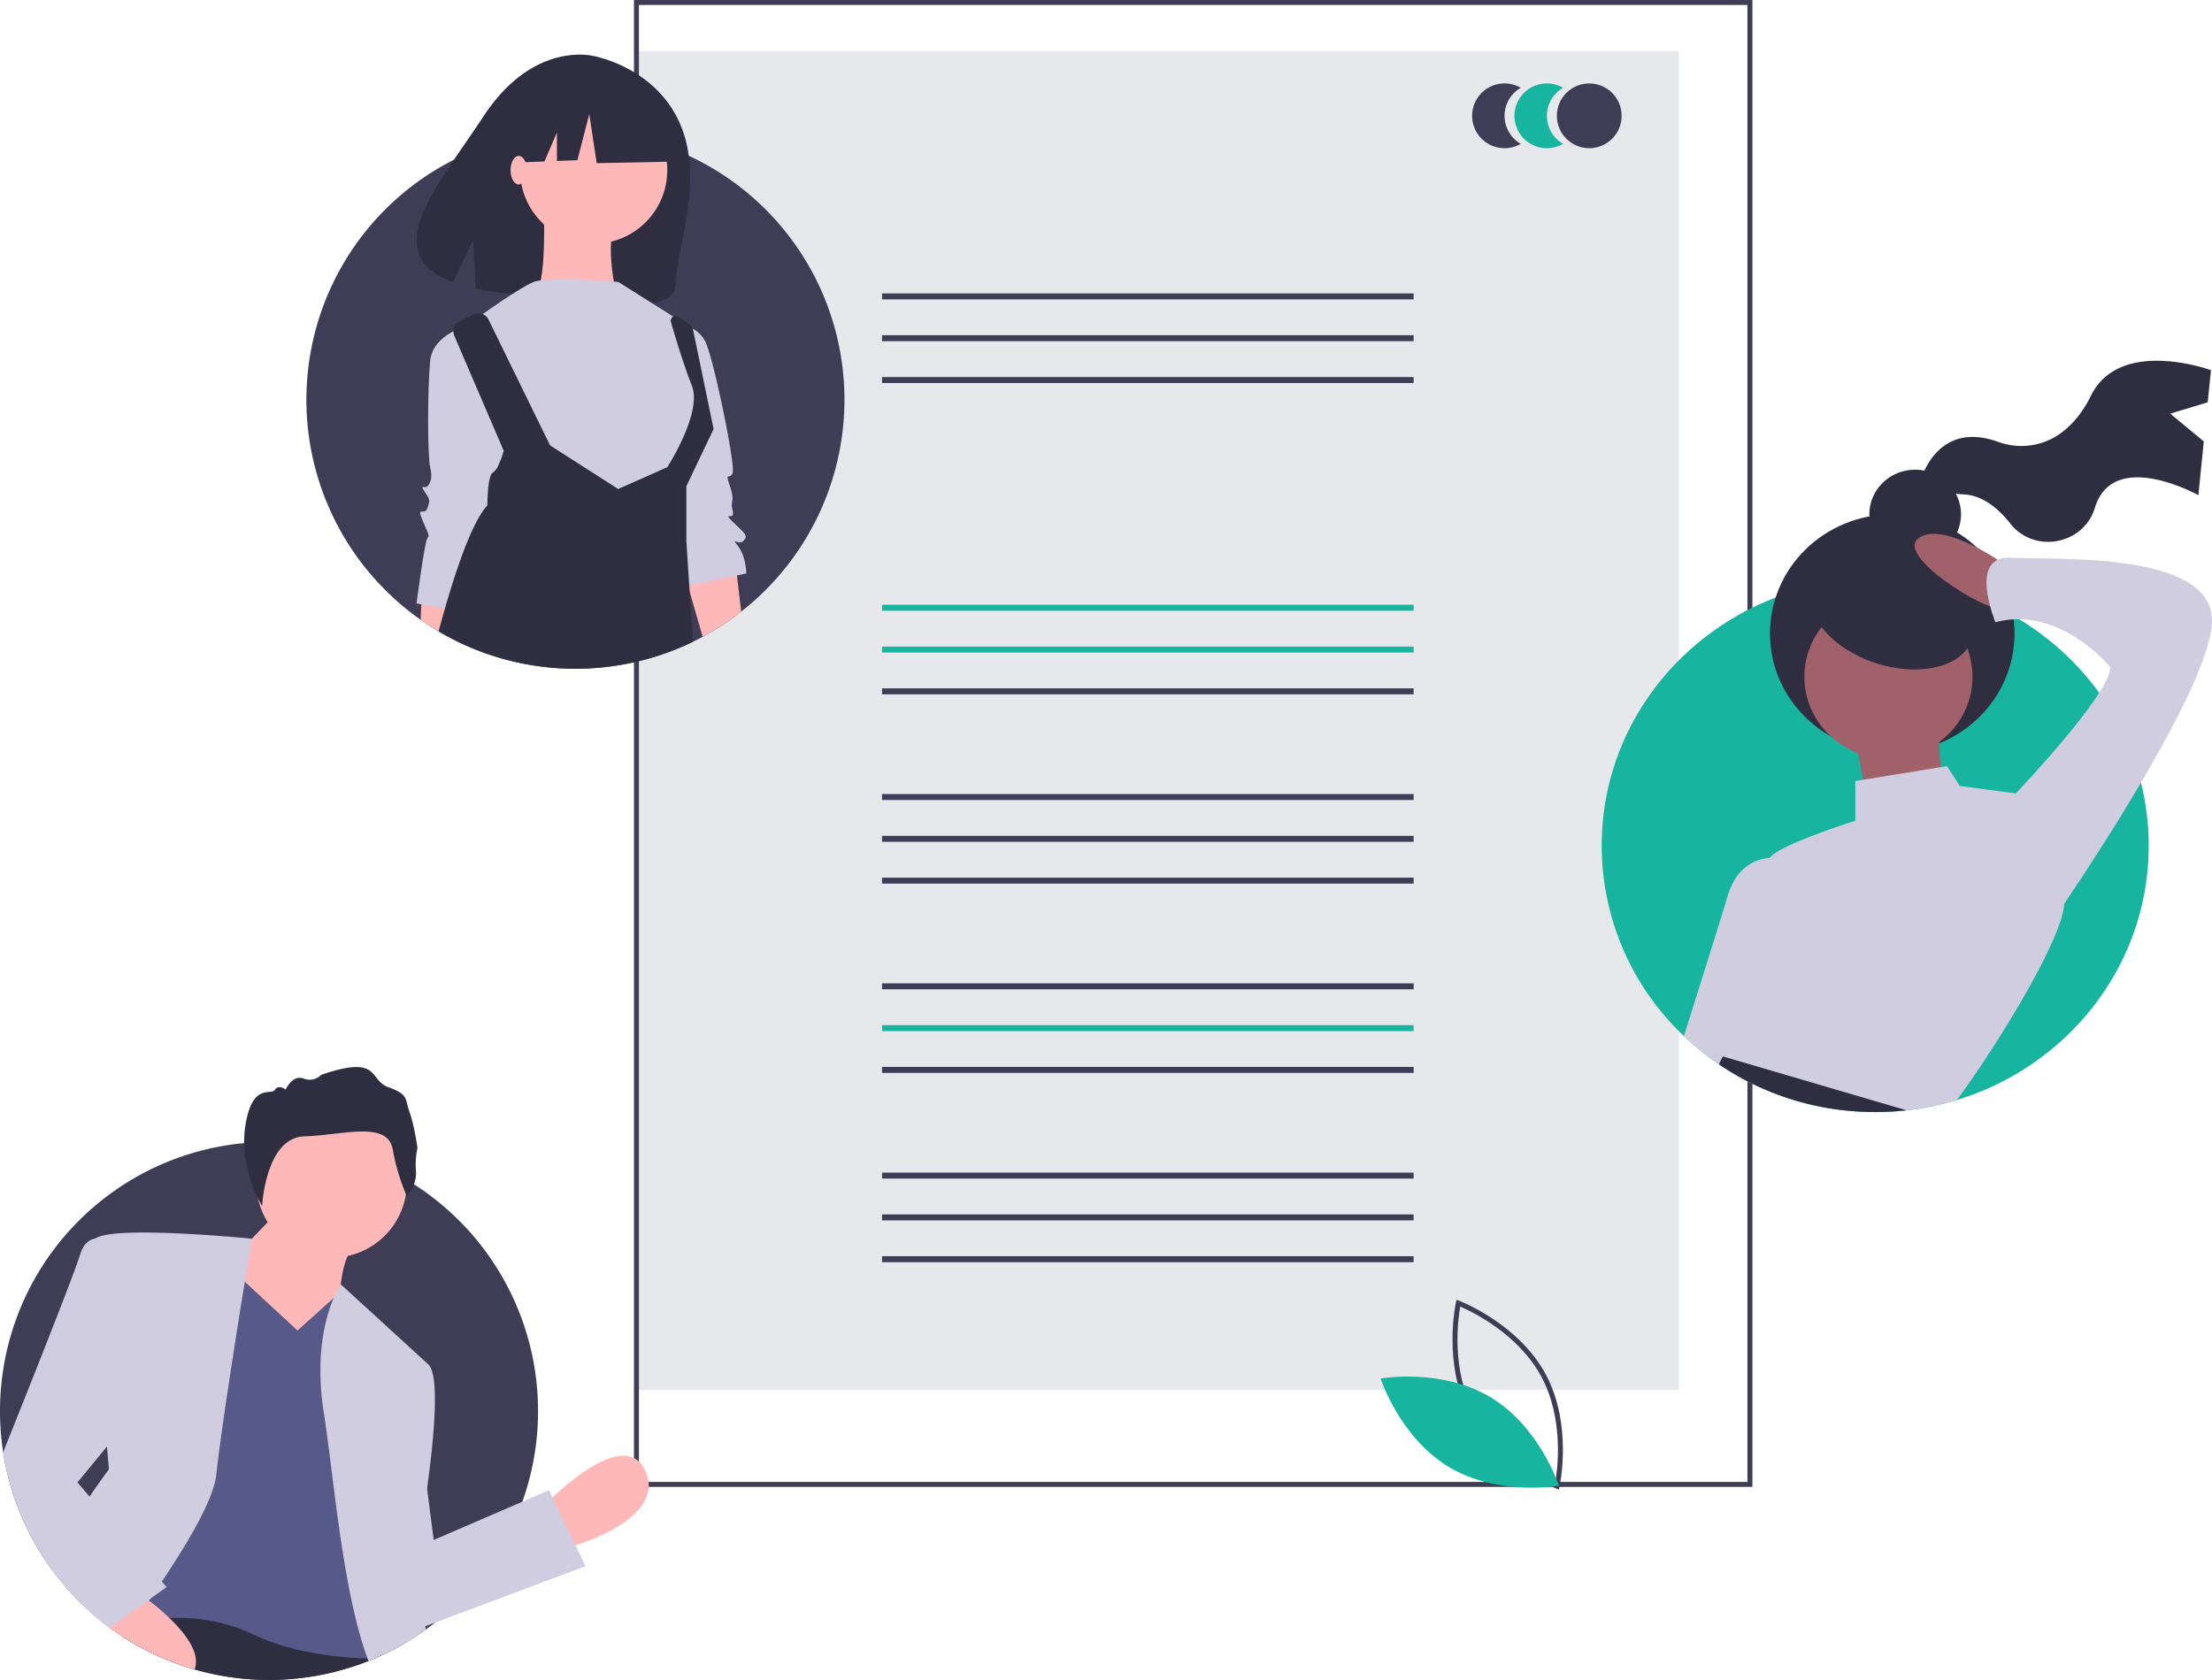<svg id="b9662ebd-6742-415a-b964-20bc217b5817" data-name="Layer 1" xmlns="http://www.w3.org/2000/svg" width="888" height="674.5" viewBox="0 0 888 674.5"><title>google_docs</title><rect x="256" y="20.5" width="418" height="537.564" fill="#e6e8ec"/><rect x="354.091" y="117.809" width="213.403" height="2.398" fill="#3f3d56"/><rect x="354.091" y="134.593" width="213.403" height="2.398" fill="#3f3d56"/><rect x="354.091" y="151.378" width="213.403" height="2.398" fill="#3f3d56"/><rect x="354.091" y="242.809" width="213.403" height="2.398" fill="#17b59f"/><rect x="354.091" y="259.593" width="213.403" height="2.398" fill="#17b59f"/><rect x="354.091" y="276.378" width="213.403" height="2.398" fill="#3f3d56"/><rect x="354.091" y="318.809" width="213.403" height="2.398" fill="#3f3d56"/><rect x="354.091" y="335.593" width="213.403" height="2.398" fill="#3f3d56"/><rect x="354.091" y="352.378" width="213.403" height="2.398" fill="#3f3d56"/><rect x="354.091" y="394.809" width="213.403" height="2.398" fill="#3f3d56"/><rect x="354.091" y="411.593" width="213.403" height="2.398" fill="#17b59f"/><rect x="354.091" y="428.378" width="213.403" height="2.398" fill="#3f3d56"/><rect x="354.091" y="470.809" width="213.403" height="2.398" fill="#3f3d56"/><rect x="354.091" y="487.593" width="213.403" height="2.398" fill="#3f3d56"/><rect x="354.091" y="504.378" width="213.403" height="2.398" fill="#3f3d56"/><path d="M859.5,709.75h-449v-597h449Zm-447-2h445v-593h-445Z" transform="translate(-156 -112.75)" fill="#3f3d56"/><path d="M760,159.25a12.984,12.984,0,0,1,6.5-11.247,13,13,0,1,0,0,22.493A12.984,12.984,0,0,1,760,159.25Z" transform="translate(-156 -112.75)" fill="#3f3d56"/><path d="M777,159.25a12.984,12.984,0,0,1,6.5-11.247,13,13,0,1,0,0,22.493A12.984,12.984,0,0,1,777,159.25Z" transform="translate(-156 -112.75)" fill="#17b59f"/><circle cx="638" cy="46.5" r="13" fill="#3f3d56"/><path d="M781.804,710.799l-1.073-.402c-.236-.089-23.708-9.082-34.704-29.474-10.996-20.393-5.612-44.945-5.556-45.19l.253-1.118,1.073.402c.236.089,23.708,9.082,34.704,29.474,10.996,20.393,5.612,44.945,5.556,45.19Zm-34.017-30.825c9.296,17.241,27.845,26.079,32.545,28.097.894-5.037,3.696-25.406-5.592-42.631-9.287-17.223-27.843-26.074-32.545-28.097C741.301,642.383,738.499,662.75,747.787,679.973Z" transform="translate(-156 -112.75)" fill="#3f3d56"/><path d="M754.429,673.77c19.761,11.889,27.371,35.503,27.371,35.503s-24.428,4.339-44.188-7.55-27.371-35.503-27.371-35.503S734.669,661.881,754.429,673.77Z" transform="translate(-156 -112.75)" fill="#17b59f"/><path d="M495,273.25a108.07,108.07,0,0,1-56.91,95.17q-1.935,1.05-3.93,2.01a108.165,108.165,0,0,1-94.66-.17q-3.81-1.86-7.44-4.02c-2.46-1.44-4.85-2.99-7.17-4.63a108.018,108.018,0,0,1,13.37-184.75,106.201,106.201,0,0,1,20.6-7.9q4.71-1.275,9.58-2.12A108.115,108.115,0,0,1,387,165.25c1.28,0,2.55.02,3.82.08q1.395.03,2.79.12a107.408,107.408,0,0,1,28.53,5.65c.79.27,1.58.55,2.36.84q4.08,1.5,7.98,3.34A107.977,107.977,0,0,1,495,273.25Z" transform="translate(-156 -112.75)" fill="#3f3d56"/><path d="M429.154,162.81c-9.826-23.184-34.838-27.563-34.838-27.563s-24.083-6.425-44.196,24.173c-18.747,28.52-42.922,55.241-12.263,66.625l8.098-17.008.972,19.574a124.82,124.82,0,0,0,13.497,2.048c34.006,3.455,66.063,9.199,66.656-3.091C427.87,211.231,438.609,185.118,429.154,162.81Z" transform="translate(-156 -112.75)" fill="#2f2e41"/><path d="M341.82,351.76l-.8,6.42-1.52,12.08q-3.81-1.86-7.44-4.02c-2.46-1.44-4.85-2.99-7.17-4.63l.24-6.23.27-6.91,11.1,2.23Z" transform="translate(-156 -112.75)" fill="#ffb8b8"/><path d="M453.55,358.32a108.093,108.093,0,0,1-15.46,10.1l-5.24-18.15-.69-2.39-1.72-5.97,1.85-.29,18.94-2.99.61,5.15Z" transform="translate(-156 -112.75)" fill="#ffb8b8"/><circle cx="238.333" cy="68.326" r="29.541" fill="#ffb8b8"/><path d="M374.092,192.564s2.188,37.199-4.376,39.388,33.917,0,33.917,0-5.471-22.976,0-29.541S374.092,192.564,374.092,192.564Z" transform="translate(-156 -112.75)" fill="#ffb8b8"/><path d="M404.18,225.934s-28.447-2.188-33.917,0-20.788,13.129-20.788,13.129l7.659,68.928,62.364,13.129,9.847-14.223,9.847-20.788-4.376-26.258-1.094-15.317Z" transform="translate(-156 -112.75)" fill="#d0cde1"/><path d="M344.004,243.44s-14.223,3.282-15.317,14.223-1.094,38.294,0,42.67,0,6.565-1.094,7.659-3.282-1.094-1.094,2.188,2.188,3.282,1.094,6.565-4.376-1.094-2.188,4.376,3.282,6.565,2.188,7.659-4.376,26.258-4.376,26.258l18.6,3.282,18.6-64.552Z" transform="translate(-156 -112.75)" fill="#d0cde1"/><path d="M429.344,243.44a11.66,11.66,0,0,1,9.847,6.565c3.282,6.565,12.035,49.235,10.941,52.517s-3.282-1.094-1.094,5.471,0,5.471,1.094,9.847-4.376,0,0,4.376,6.565,5.471,4.376,7.659-5.471-2.188-2.188,2.188,3.282,10.941,3.282,10.941l-26.258,5.471-7.659-61.27Z" transform="translate(-156 -112.75)" fill="#d0cde1"/><path d="M432.85,350.27l1.31,20.16a108.165,108.165,0,0,1-94.66-.17q-3.81-1.86-7.44-4.02c.84-3.09,1.69-6.17,2.56-9.19q.93-3.225,1.88-6.35c4.91-16.07,10.2-29.74,15.16-35.05,0,0,0-12.03,2.19-13.13a7.228,7.228,0,0,0,2.32-3.18,42.663,42.663,0,0,0,2.06-5.57l-3.62-8.42-16.2-37.72A4.609,4.609,0,0,1,340.58,241.7l5.37-2.69a4.611,4.611,0,0,1,6.19,2.1l24.69,50.47,27.35,17.51,19.18-8.53.51-.23s14.23-21.88,9.85-32.82c-1.87-4.67-3.93-10.91-5.7-16.54-1.03-3.32-1.95-6.43-2.67-8.87a1.968,1.968,0,0,1,2.98-2.19l3.73,2.49a5.425,5.425,0,0,1,1.93,2.29,4.93,4.93,0,0,1,.38,1.14l8.1,39.19L431.53,307.99v21.88l.76,11.75.4,6.15Z" transform="translate(-156 -112.75)" fill="#2f2e41"/><polygon points="267.599 41.637 242.532 28.507 207.916 33.878 200.754 65.51 218.582 64.825 223.563 53.203 223.563 64.633 231.789 64.317 236.564 45.815 239.548 65.51 268.793 64.914 267.599 41.637" fill="#2f2e41"/><ellipse cx="208.245" cy="68.326" rx="3.282" ry="5.744" fill="#ffb8b8"/><path d="M1018.585,452.313c0,47.933-32.379,88.5-76.997,102.075a109.734,109.734,0,0,1-20.2,4.159,112.6,112.6,0,0,1-12.596.703c-1.566,0-3.121-.03-4.666-.109H904.106a111.252,111.252,0,0,1-45.157-11.525,109.983,109.983,0,0,1-26.96-18.892A105.225,105.225,0,0,1,799,452.313c0-45.319,28.942-84.054,69.81-99.619a109.231,109.231,0,0,1,15.015-4.535,113.146,113.146,0,0,1,56.919,1.832c1.403.396,2.796.842,4.168,1.317.01,0,.02.01.031.01a103.729,103.729,0,0,1,9.719,3.822c1.088.475,2.176.98,3.243,1.515q3.202,1.545,6.282,3.317c.793.446,1.576.901,2.348,1.376a109.07,109.07,0,0,1,32.175,29.586,105.025,105.025,0,0,1,16.774,36.081A103.911,103.911,0,0,1,1018.585,452.313Z" transform="translate(-156 -112.75)" fill="#17b59f"/><path d="M1027.254,278.834l15.03-4.564,1.297-12.893s-36.556-13.45-48.243,10.34c-4.127,8.4-9.327,13.445-14.33,16.456a27.042,27.042,0,0,1-22.991,1.929c-25.335-9.012-31.302,16.616-31.302,16.616s2.19,3.648,17.807,4.545c7.772.446,14.132,6.143,18.56,11.754,9.482,12.014,28.958,8.542,33.741-5.878q.116-.349.228-.706c7.471-23.837,41.482-4.858,41.482-4.858l2.171-21.59Z" transform="translate(-156 -112.75)" fill="#2f2e41"/><ellipse cx="768.843" cy="206.501" rx="18.409" ry="17.93" fill="#2f2e41"/><ellipse cx="759.639" cy="254.314" rx="49.09" ry="47.813" fill="#2f2e41"/><ellipse cx="758.105" cy="271.746" rx="33.749" ry="32.871" fill="#a0616a"/><path d="M900.81,409.398l6.136,31.875,30.681-3.984s-5.114-24.902-2.045-31.875Z" transform="translate(-156 -112.75)" fill="#a0616a"/><path d="M961.149,339.671s-24.545-17.93-34.772-10.957,27.613,29.883,31.704,27.891S961.149,339.671,961.149,339.671Z" transform="translate(-156 -112.75)" fill="#a0616a"/><path d="M984.671,475.136a4.11,4.11,0,0,1-.02.495v.01c-.63,14.238-27.54,57.815-43.063,78.747a109.734,109.734,0,0,1-20.2,4.159,112.6,112.6,0,0,1-12.596.703c-1.566,0-3.121-.03-4.666-.109H904.106c-14.293-4.495-31.271-10.397-43.653-15.05-5.835-2.208-10.654-4.129-13.683-5.495a19.608,19.608,0,0,1-3.233-1.693c-5.114-3.99,6.14-6.981,11.254-7.971,5.113-1-2.043-11.951-2.043-11.951-18.411-18.932,4.087-34.863,4.087-34.863s9.2-18.932,9.2-23.912a1.795,1.795,0,0,1,.397-1.01c3.853-5.307,34.381-14.922,34.381-14.922V426.332l3.162-.515,31.108-5.05,2.541-.416,5.114,7.971,22.507,2.99S984.671,457.215,984.671,475.136Z" transform="translate(-156 -112.75)" fill="#d0cde1"/><path d="M887.515,475.136s-13.48,36.398-25.791,65.895c-.427,1.03-.854,2.05-1.271,3.06-.508,1.188-1.006,2.366-1.505,3.525a109.983,109.983,0,0,1-26.96-18.892c5.53-17.516,14.304-45.349,17.689-56.567,3.731-12.367,12.362-14.634,16.754-14.961a13.446,13.446,0,0,1,2.674.02Z" transform="translate(-156 -112.75)" fill="#d0cde1"/><path d="M962.172,434.301l3.068-2.988s38.863-40.84,37.84-50.801c0,0-20.454-24.902-46.022-17.93,0,0-11.25-26.895,6.136-25.899s81.816-2.988,80.793,25.899-62.385,117.54-62.385,117.54Z" transform="translate(-156 -112.75)" fill="#d0cde1"/><path d="M921.388,558.547a112.6,112.6,0,0,1-12.596.703c-1.566,0-3.121-.03-4.666-.109H904.106a111.252,111.252,0,0,1-45.157-11.525,109.596,109.596,0,0,1-12.921-7.555l.742-1.465v-.01l.864-1.683,14.09,4.129Z" transform="translate(-156 -112.75)" fill="#2f2e41"/><ellipse cx="915.639" cy="359.095" rx="20.972" ry="33.662" transform="translate(138.474 1008.905) rotate(-72.249)" fill="#2f2e41"/><path d="M156,679.25a109.21,109.21,0,0,0,1.26,16.58,108.123,108.123,0,0,0,37.5,66.31c.55.46,1.11.92,1.68,1.37q1.77,1.425,3.6,2.77,2.64,1.95,5.4,3.73a108.174,108.174,0,0,0,98.47,9.62c.76-.3,1.52-.61,2.27-.93,1.2-.51,2.38-1.04,3.56-1.6q4.485-2.085,8.75-4.59,4.395-2.565,8.5-5.52c1.25-.9,2.46-1.81,3.67-2.76l.02-.01a108.291,108.291,0,0,0,35.02-48.53v-.01a108.144,108.144,0,0,0-43.52-127.44c-.95-.6-1.91-1.2-2.88-1.76-1-.62-2.02-1.2-3.05-1.76a107.091,107.091,0,0,0-45.08-13.23q-3.555-.24-7.17-.24c-.12,0-.24,0-.36.01q-4.86,0-9.6.45A107.998,107.998,0,0,0,156,679.25Z" transform="translate(-156 -112.75)" fill="#3f3d56"/><path d="M375.312,716.339s31.542-32.594,39.954-12.617-31.542,30.491-31.542,30.491Z" transform="translate(-156 -112.75)" fill="#ffb8b8"/><path d="M196.44,763.51q1.77,1.425,3.6,2.77,2.64,1.95,5.4,3.73a108.174,108.174,0,0,0,98.47,9.62c.76-.3,1.52-.61,2.27-.93,1.2-.51,2.38-1.04,3.56-1.6l-2.77-3.98a30.995,30.995,0,0,0-6.69-4.77c-18.95-10.29-54.64-9.97-78.79-8.28-3.44.24-6.64.51-9.52.78-1.8.16-3.48.33-5.01.49-.62.07-1.21.13-1.77.19-5.39.6-8.62,1.07-8.62,1.07Z" transform="translate(-156 -112.75)" fill="#2f2e41"/><circle cx="133.119" cy="474.752" r="30.215" fill="#ffb8b8"/><path d="M269.118,597.529l-22.08,23.131-6.309,35.748,55.725,9.463-4.206-32.594s1.051-15.771,5.257-18.925S269.118,597.529,269.118,597.529Z" transform="translate(-156 -112.75)" fill="#ffb8b8"/><path d="M329.049,662.716" transform="translate(-156 -112.75)" fill="none" stroke="lime" stroke-miterlimit="10"/><path d="M203.93,765.76a56.693,56.693,0,0,1,5.61-1.49,83.959,83.959,0,0,1,14.49-1.85,70.696,70.696,0,0,1,33.52,6.49c15.32,7.35,33.5,9.35,46,9.73.91.03,1.79.05,2.63.06,1.2-.51,2.38-1.04,3.56-1.6q4.485-2.085,8.75-4.59l-.04-3.7-.66-73.2v-.01l-.31-34.99-19.97-23.13-5.13-5.78-2.44,2.19-14.51,13.06-21.15-19.59-7.24-6.7L212.31,737.57,207.83,752.65l-2.64,8.88-.41,1.36v.01Z" transform="translate(-156 -112.75)" fill="#575a89"/><path d="M284.62,663.86a105.864,105.864,0,0,0,1.32,15.68c3.6,22.99,6.69,61.21,14.34,88.81,1,3.64,2.09,7.08,3.27,10.29l.36.99c.76-.3,1.52-.61,2.27-.93,1.2-.51,2.38-1.04,3.56-1.6q4.485-2.085,8.75-4.59,4.395-2.565,8.5-5.52l-.32-1.26v-.01l-4.98-19.94s3.2-16.69,5.76-35.36v-.01c2.94-21.37,5.04-45.31.55-49.8l-35.23-32.23-.01.01a35.609,35.609,0,0,0-2.82,5.5C287.54,639.58,284.5,649.62,284.62,663.86Z" transform="translate(-156 -112.75)" fill="#d0cde1"/><path d="M175.01,740.45a108.019,108.019,0,0,0,19.75,21.69c.55.46,1.11.92,1.68,1.37q1.77,1.425,3.6,2.77,2.64,1.95,5.4,3.73c1.36-1.89,2.73-3.81,4.1-5.74q1.215-1.695,2.43-3.42c1.28-1.82,2.56-3.65,3.82-5.49.16-.22.31-.44.46-.66,1.6-2.31,3.18-4.63,4.72-6.94C232.33,730.79,241.75,714.5,242.83,704.77c1.3-11.65,3.93-29.67,6.6-46.88,1.72-11.18,3.46-22.02,4.85-30.53,1.68-10.34,2.84-17.26,2.84-17.26s-55.1-5.51-62.82-.1h-.01a1.808,1.808,0,0,0-.87,1.2c-.84,5.86,3.66,60.32,5.52,82.32v.01c.48,5.64.79,9.14.79,9.14s-3.15,4.21-7.77,10.96C187.25,720.52,181,730.05,175.01,740.45Z" transform="translate(-156 -112.75)" fill="#d0cde1"/><path d="M324.844,690.053l5.257,41.005,46.262-19.977,14.72,30.491-75.702,28.388S301.712,697.413,324.844,690.053Z" transform="translate(-156 -112.75)" fill="#d0cde1"/><path d="M319.307,593.031s4.106-4.434,3.69-9.984a31.65,31.65,0,0,1,.599-9.436s-1.285-9.085-3.183-14.351-.298-7.099-8.454-9.973-2.964-13.271-27.012-4.985a6.579,6.579,0,0,1-7.155,1.464c-4.44-1.626-7.115,4.473-7.115,4.473s-2.769-2.272-4.323.09-9.07-3.022-11.825,14.163,6.705,32.51,6.705,32.51,1.327-27.5,16.945-27.999,33.28-6.414,35.47,5.166A84.522,84.522,0,0,0,319.307,593.031Z" transform="translate(-156 -112.75)" fill="#2f2e41"/><path d="M194.76,762.14c.55.46,1.11.92,1.68,1.37q1.77,1.425,3.6,2.77,2.64,1.95,5.4,3.73a107.289,107.289,0,0,0,28.66,13.04c2.48-6.36-3.46-14.27-10.07-20.63-.84-.81-1.7-1.6-2.54-2.35-2-1.77-3.97-3.37-5.7-4.71-.08-.06-.15-.11-.22-.17-3.27-2.52-5.64-4.07-5.64-4.07l-2.1,1.53Z" transform="translate(-156 -112.75)" fill="#ffb8b8"/><path d="M157.26,695.83a108.123,108.123,0,0,0,37.5,66.31c.55.46,1.11.92,1.68,1.37q1.77,1.425,3.6,2.77l4.74-3.38v-.01l2.18-1.55,8.61-6.15.68-.49,6.61-4.72-1.89-2.22-8.66-10.19-20.35-23.94-4.85-5.7,11.83-14.4v-.01l12.35-15.03L200.78,611.2a11.179,11.179,0,0,0-6.48-1.2h-.01c-2.38.41-4.81,2.05-6.13,6.45C185.77,624.42,166.47,672.85,157.26,695.83Z" transform="translate(-156 -112.75)" fill="#d0cde1"/></svg>